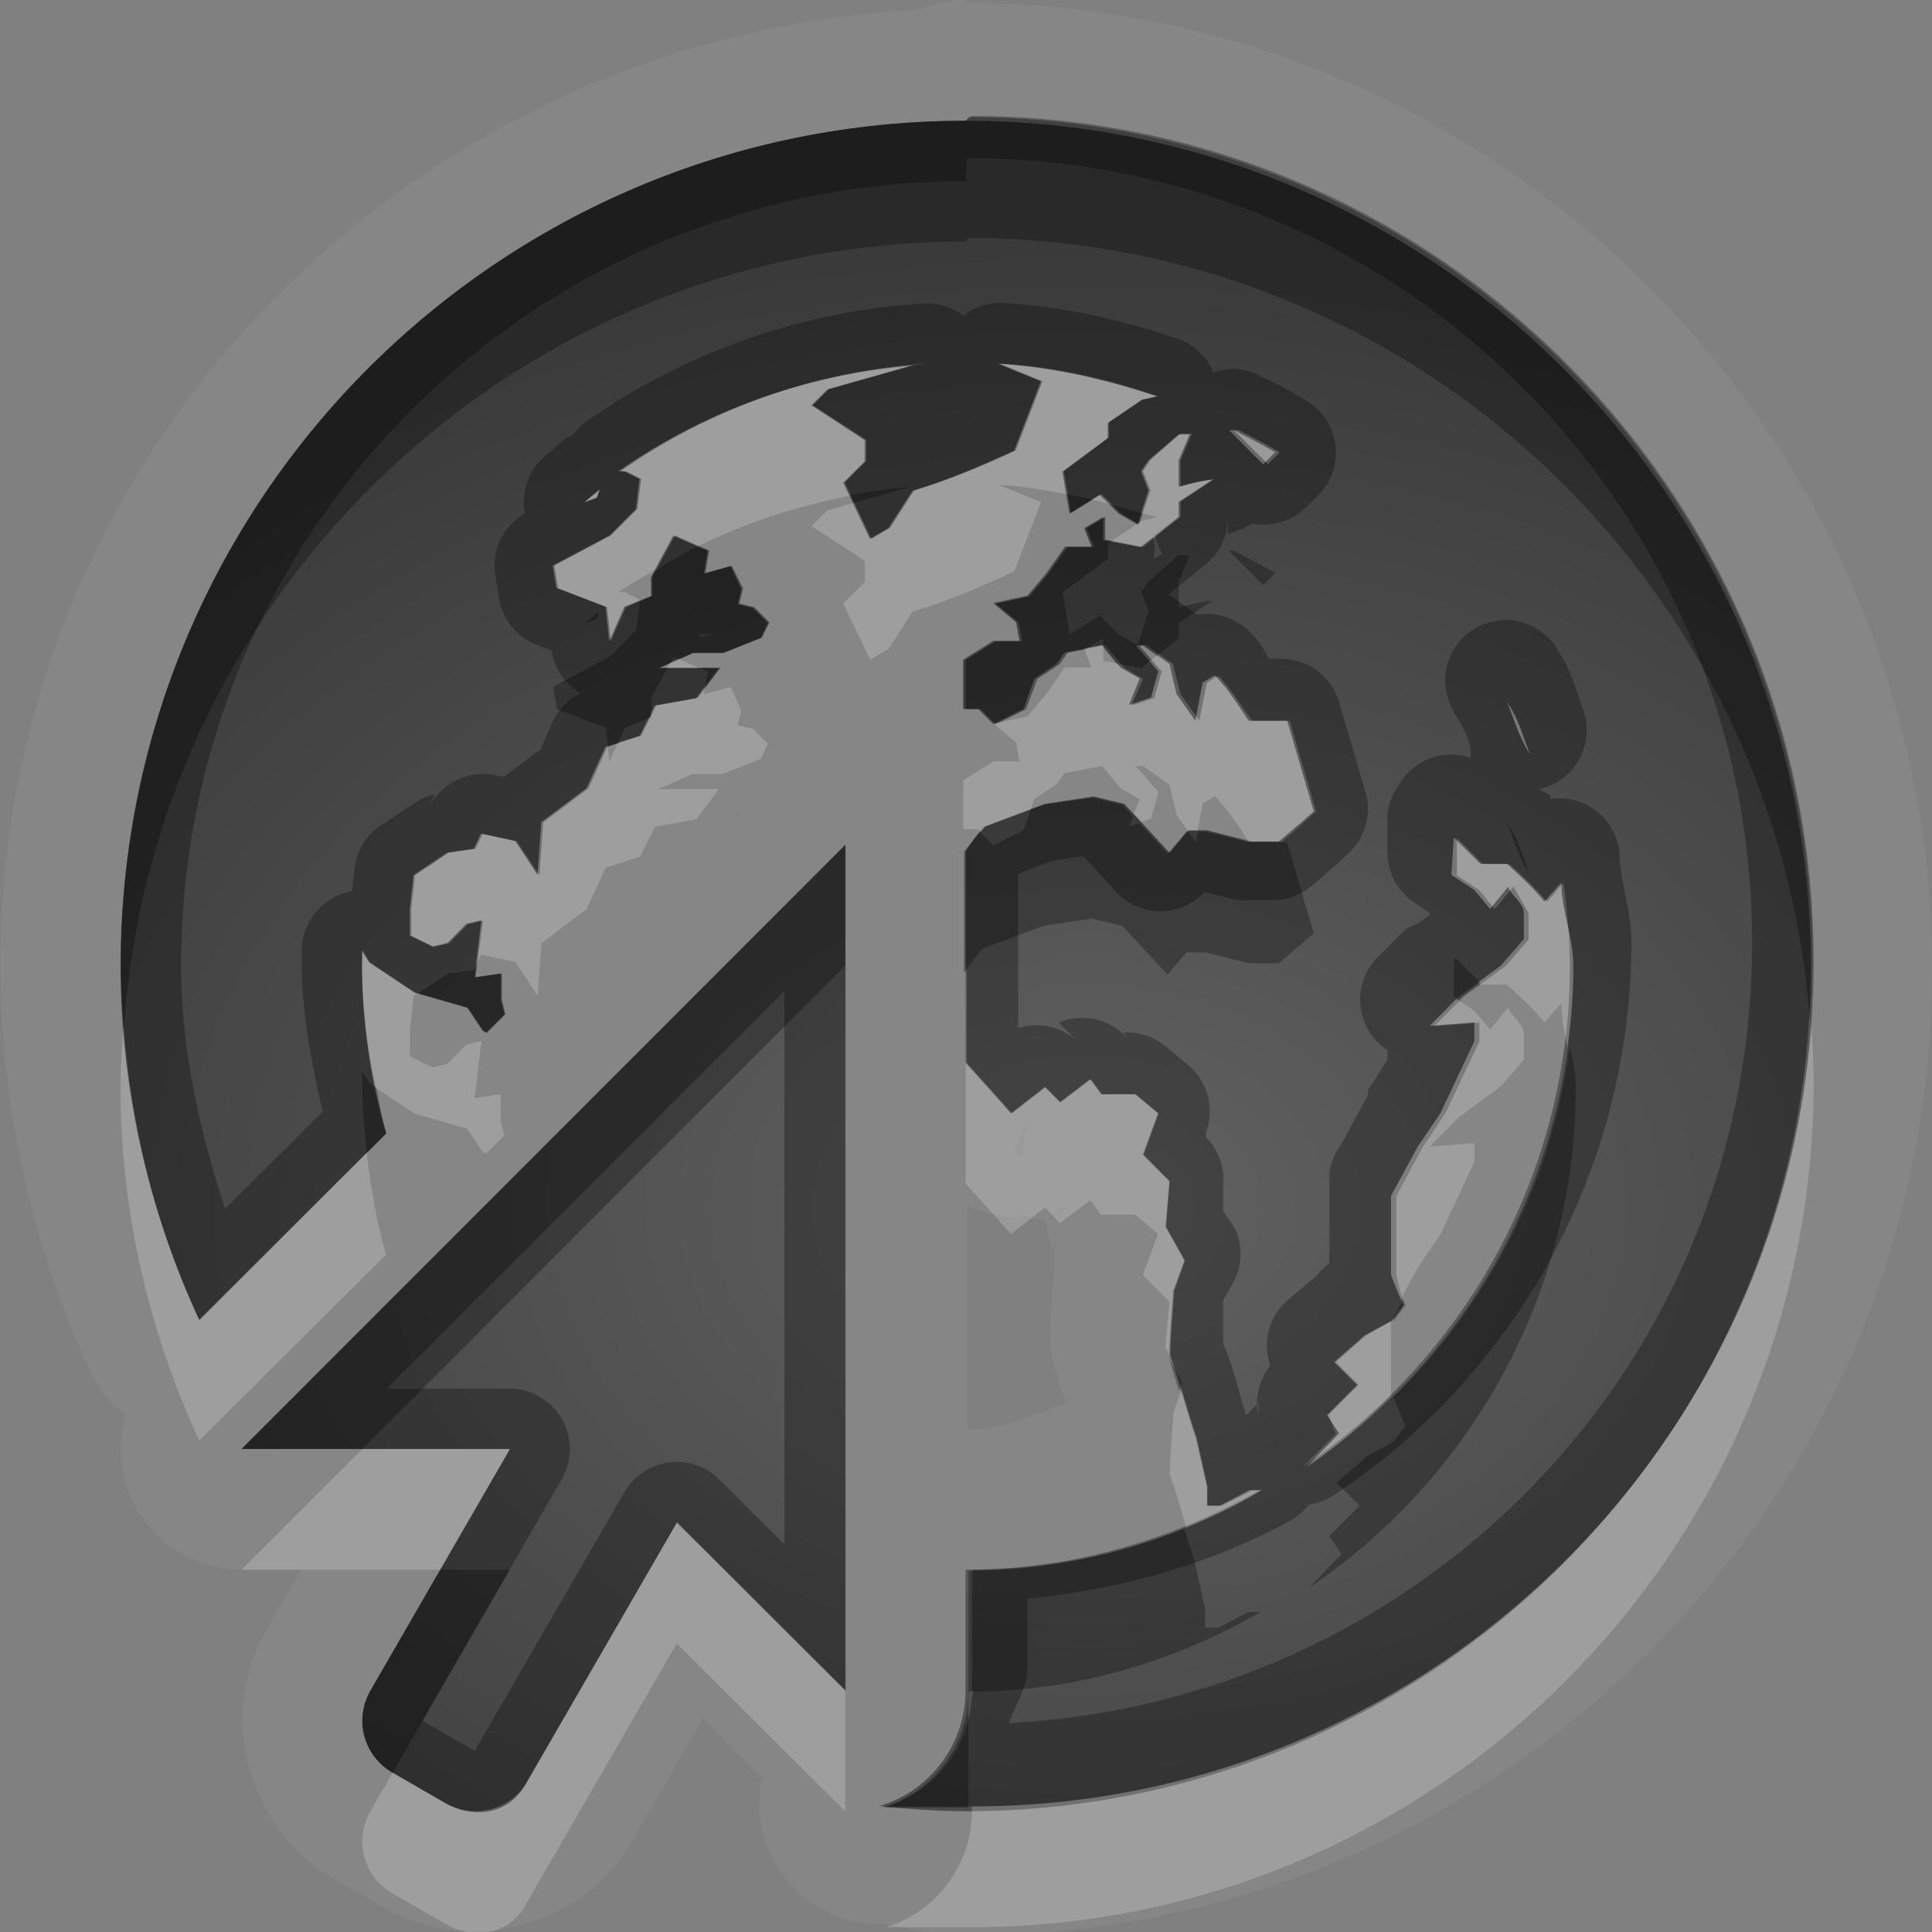 <?xml version="1.0" encoding="UTF-8"?>
<svg id="svg36" width="16" height="16" version="1.1" xmlns="http://www.w3.org/2000/svg" xmlns:cc="http://creativecommons.org/ns#" xmlns:dc="http://purl.org/dc/elements/1.1/" xmlns:rdf="http://www.w3.org/1999/02/22-rdf-syntax-ns#">
 <rect width="100%" height="100%" fill="#808080" stroke="none"/>
 <defs id="defs7">
  <radialGradient id="gr0" cx="9" cy="10" r="11" gradientTransform="matrix(1 0 0 .727 0 2.727)" gradientUnits="userSpaceOnUse">
   <stop id="stop2" stop-opacity=".235" offset="0"/>
   <stop id="stop4" stop-opacity=".549" offset="1"/>
  </radialGradient>
 </defs>
 <path id="path9" d="m8 0a1 1 0 0 0-0.389 0.078 1 1 0 0 0 0 0.002c-4.215 0.216-7.609 3.652-7.609 7.92 0.003 1.158 0.258 2.31 0.746 3.36a1 1 0 0 0 0.293 0.36 1 1 0 0 0 0.961 1.28h0.492l-0.289 0.5c-0.404 0.7-0.157 1.64 0.547 2.05l0.434 0.25c0.702 0.4 1.64 0.16 2.048-0.55l0.588-1.02 0.473 0.48a1 1 0 0 0 0.019 0 1 1 0 0 0 0.864 1.22c0.27 0 0.539 0.1 0.81 0.1a1 1 0 0 0 0.01 0c4.412 0 8.002-3.59 8.002-8.003 0-4.406-3.59-8-8.002-8l2e-3 -0.027zm0.059 0.961c3.831 0 6.961 3.136 6.961 7.002 0 3.867-3.13 6.997-6.961 6.997h-0.711c0.422-0.13 0.711-0.52 0.711-0.96v-1c0.888 0 1.708-0.25 2.391-0.66h-0.1l-0.25 0.13h-0.1v-0.16l-0.088-0.4c-0.08-0.24-0.129-0.46-0.219-0.69 0-0.17 0.022-0.36 0.032-0.53l0.089-0.25-0.156-0.28 0.03-0.377-0.217-0.221 0.125-0.341-0.19-0.159h-0.279l-0.092-0.124-0.25 0.191-0.125-0.125-0.279 0.217c-0.125-0.142-0.25-0.279-0.375-0.418v-1.754c0.046-0.061 0.084-0.123 0.154-0.203l0.5-0.188 0.406-0.058 0.25 0.058 0.375 0.404 0.159-0.183h0.148l0.332 0.088 0.01 2e-3h0.25c0.1-0.086 0.19-0.16 0.29-0.25l-0.22-0.75h-0.32c-0.08-0.12-0.17-0.269-0.28-0.375l-0.101 0.058-0.061 0.317-0.156-0.221-0.058-0.25-0.219-0.154h-0.061l0.188 0.215-0.061 0.218-0.183 0.061 0.09-0.219-0.159-0.09-0.154-0.187-0.313 0.06-0.06 0.09-0.188 0.125-0.089 0.25-0.25 0.125-0.125-0.125h-0.125v-0.406l0.25-0.156h0.216l-0.029-0.157-0.187-0.156 0.281-0.06 0.156-0.186 0.156-0.221h0.219l-0.06-0.154 0.158-0.09v0.192l0.31 0.058 0.315-0.25v-0.125l0.27-0.179v-2e-3c-0.092 0.01-0.172 0.027-0.27 0.056v-0.219l0.09-0.214h-0.09l-0.25 0.214-0.061 0.09 0.061 0.159-0.09 0.283-0.156-0.09-0.159-0.156-0.25 0.156-0.058-0.348 0.375-0.277v-0.125l0.279-0.192 0.127-0.029c-0.42-0.142-0.853-0.241-1.314-0.271l0.355 0.146-0.221 0.574c-0.281 0.13-0.544 0.242-0.841 0.332l-0.2 0.309-0.154 0.09-0.221-0.465 0.178-0.178v-0.175l-0.441-0.288 0.131-0.132 0.689-0.196c-0.896 0.078-1.722 0.387-2.42 0.875h0.051l0.125 0.061-0.029 0.25-0.217 0.219-0.473 0.25 0.031 0.185 0.407 0.156 0.031 0.284 0.125-0.284 0.219-0.089v-0.157l0.185-0.343 0.281 0.125-0.029 0.187 0.221-0.059 0.09 0.19-0.03 0.125 0.125 0.029 0.125 0.125-0.06 0.125-0.315 0.125h-0.25l-0.281 0.125h0.5l-0.187 0.25-0.342 0.061-0.125 0.25-0.283 0.09-0.157 0.343-0.375 0.282-0.031 0.437-0.185-0.281-0.284-0.061-0.058 0.125-0.221 0.032-0.279 0.187-0.031 0.281v0.219l0.187 0.09 0.125-0.029 0.156-0.159 0.125-0.029c-0.02 0.152-0.038 0.319-0.058 0.471l0.217-0.03v0.219l0.031 0.119-0.155 0.153-0.029-0.02-0.125-0.187-0.435-0.125-0.375-0.25s-0.041-0.06-0.061-0.1v0.129c1e-3 0.469 0.068 0.936 0.199 1.387l-1.547 1.543c-0.427-0.92-0.652-1.916-0.652-2.93 0-3.866 3.134-7 7-7l0.051-0.029 0.012-0.01zm-3.09 3.096c-0.045 0.036-0.085 0.065-0.125 0.105 0.041-0.02 0.101-0.041 0.101-0.041l0.02-0.059 4e-3 -5e-3zm7.511 1.757c0.06 0.138 0.09 0.277 0.19 0.43-0.06-0.148-0.09-0.289-0.19-0.43zm-6.365 0.905v0.019h-0.041a1 1 0 0 0 0-9e-3 1 1 0 0 0 0.041-0.01zm5.925 0.217-0.02 0.31 0.19 0.125 0.13 0.156 0.15-0.183c0.03 0.078 0.13 0.137 0.13 0.217v0.216l-0.19 0.219-0.34 0.25-0.25 0.25c0.11-0.01 0.25-0.019 0.37-0.029v0.156l-0.28 0.594-0.19 0.281-0.22 0.406v0.656l0.1 0.25-0.1 0.13-0.22 0.12-0.25 0.22 0.19 0.19-0.25 0.25 0.1 0.15-0.27 0.28c1.33-0.9 2.21-2.423 2.21-4.152 0-0.234-0.1-0.464-0.1-0.689l-0.14 0.158c-0.09-0.113-0.2-0.213-0.31-0.313h-0.22l-0.22-0.218zm-5.04 0.06v7.004l-1.395-1.39-1.238 2.14c-0.138 0.28-0.443 0.32-0.683 0.18l-0.434-0.25c-0.242-0.14-0.321-0.44-0.182-0.68l1.155-2h-2.223l5-5.004zm1.529 2.219a1 1 0 0 0-0.06 0.351h-0.02l-0.041-0.031 0.121-0.32zm-0.515 0.769a1 1 0 0 0 0.457 0.096l-0.075-0.04a1 1 0 0 0 0.239 0.06 1 1 0 0 0 0.019 0 1 1 0 0 0 4e-3 0 1 1 0 0 0 0.061 0.25l0.06-0.17a1 1 0 0 0-0.05 0.19 1 1 0 0 0 0 0.1c0 0.13-0.03 0.33-0.03 0.59a1 1 0 0 0 0.061 0.34c0.02 0.1 0.048 0.15 0.068 0.22-0.275 0.1-0.52 0.22-0.814 0.22v-1.856zm0.781 0.016a1 1 0 0 0 0.039 0l-0.125 0.1h-0.033a1 1 0 0 0 0.119-0.1z" fill="#fff" opacity=".05"/>
 <path id="base" d="m8 1c-3.866 0-7 3.134-7 7 0.003 1.014 0.225 2.014 0.652 2.934l1.547-1.547c-0.131-0.451-0.198-0.917-0.199-1.387 0-0.043 0.005-0.086 0.006-0.129 0.02 0.037 0.057 0.098 0.057 0.098l0.375 0.25 0.438 0.125 0.125 0.188 0.033 0.021 0.152-0.152-0.029-0.119v-0.219l-0.219 0.031c0.02-0.152 0.042-0.317 0.062-0.469l-0.125 0.031-0.156 0.156-0.125 0.031-0.188-0.094v-0.219l0.031-0.281 0.281-0.188 0.219-0.031 0.062-0.125 0.281 0.062 0.188 0.281 0.031-0.438 0.375-0.281 0.156-0.344 0.281-0.094 0.125-0.25 0.344-0.062 0.188-0.25h-0.5l0.281-0.125h0.25l0.312-0.125 0.062-0.125-0.125-0.125-0.125-0.031 0.031-0.125-0.094-0.188-0.219 0.062 0.031-0.188-0.281-0.125-0.188 0.344v0.156l-0.219 0.094-0.125 0.281-0.031-0.281-0.406-0.156-0.031-0.188 0.469-0.25 0.219-0.219 0.031-0.25-0.125-0.062h-0.047c0.726-0.508 1.589-0.829 2.527-0.891l-0.094 0.012-0.707 0.199-0.133 0.133 0.443 0.287v0.176l-0.178 0.178 0.221 0.465 0.154-0.09 0.199-0.309c0.296-0.091 0.561-0.202 0.842-0.332l0.221-0.574-0.357-0.146c0.461 0.026 0.897 0.129 1.316 0.271l-0.127 0.027-0.281 0.188v0.125l-0.375 0.281 0.062 0.344 0.25-0.156 0.156 0.156 0.156 0.094 0.094-0.281-0.062-0.156 0.062-0.094 0.25-0.219h0.094l-0.094 0.219v0.219c0.095-0.026 0.184-0.051 0.281-0.062l-0.281 0.188v0.125l-0.312 0.25-0.312-0.062v-0.188l-0.156 0.094 0.062 0.156h-0.219l-0.156 0.219-0.156 0.188-0.281 0.062 0.188 0.156 0.031 0.156h-0.219l-0.25 0.156v0.406h0.125l0.125 0.125 0.25-0.125 0.094-0.25 0.188-0.125 0.062-0.094 0.312-0.062 0.156 0.188 0.156 0.094-0.094 0.219 0.188-0.062 0.062-0.219-0.188-0.219h0.062l0.219 0.156 0.062 0.25 0.156 0.219 0.062-0.312 0.094-0.062c0.102 0.106 0.194 0.255 0.281 0.375h0.312l0.219 0.75c-0.096 0.088-0.183 0.164-0.281 0.25h-0.25l-0.375-0.094h-0.156l-0.156 0.188-0.375-0.406-0.25-0.062-0.406 0.062-0.5 0.188c-0.071 0.08-0.11 0.14-0.156 0.201v1.754c0.125 0.14 0.25 0.279 0.375 0.42l0.281-0.219 0.125 0.125 0.25-0.188 0.094 0.125h0.281l0.188 0.156-0.125 0.344 0.219 0.219-0.031 0.375 0.156 0.281-0.094 0.25c-0.01 0.172-0.031 0.358-0.031 0.531 0.085 0.234 0.138 0.452 0.219 0.688l0.094 0.406v0.156h0.125l0.25-0.125h0.057c-0.723 0.406-1.544 0.656-2.432 0.656v1c-1.558e-4 0.441-0.289 0.83-0.711 0.957 0.236 0.026 0.473 0.041 0.711 0.043 3.866 0 7-3.134 7-7s-3.134-7-7-7zm2.219 2.562h0.039c0.115 0.059 0.23 0.116 0.34 0.184l-0.098 0.098-0.281-0.281zm-5.248 0.484-0.033 0.078s-0.055 0.019-0.102 0.035c0.045-0.037 0.088-0.077 0.135-0.113zm7.506 1.768c0.069 0.141 0.134 0.282 0.189 0.43-0.06-0.153-0.125-0.292-0.189-0.43zm-0.414 1.123 0.219 0.219h0.219c0.109 0.099 0.217 0.2 0.312 0.312l0.135-0.158c0.031 0.226 0.053 0.455 0.053 0.689 0 1.729-0.879 3.252-2.213 4.15l0.275-0.275-0.062-0.156 0.25-0.25-0.188-0.188 0.25-0.219 0.219-0.125 0.094-0.125-0.062-0.25v-0.656l0.219-0.406 0.188-0.281 0.281-0.594v-0.156c-0.117 0.014-0.26 0.022-0.375 0.031l0.25-0.25 0.344-0.25 0.188-0.219v-0.219c-0.041-0.078-0.083-0.141-0.125-0.219l-0.156 0.188-0.125-0.156-0.188-0.125v-0.312zm-5.062 0.062-5 5h2.223l-1.154 2c-0.139 0.24-0.058 0.543 0.182 0.682l0.434 0.25c0.24 0.139 0.545 0.058 0.684-0.182l1.238-2.144 1.395 1.395v-7z" fill="url(#gr0)"/>
 <path id="path17" d="m8.049 0.961-0.02 0.01-0.031 0.029c-3.866 0-7 3.134-7 7 0 1.014 0.225 2.01 0.652 2.93l1.547-1.543c-0.131-0.451-0.198-0.918-0.199-1.387v-0.129c0.02 0.04 0.061 0.1 0.061 0.1l0.375 0.25 0.435 0.125 0.125 0.187 0.029 0.02 0.155-0.153-0.032-0.119v-0.219l-0.216 0.03c0.02-0.152 0.038-0.319 0.058-0.471l-0.125 0.029-0.156 0.159-0.125 0.029-0.187-0.09v-0.219l0.031-0.281 0.279-0.187 0.221-0.032 0.058-0.125 0.284 0.061 0.185 0.281 0.031-0.437 0.375-0.282 0.157-0.343 0.283-0.09 0.125-0.25 0.342-0.061 0.187-0.25h-0.5l0.281-0.125h0.25l0.315-0.125 0.06-0.125-0.125-0.125-0.125-0.029 0.03-0.125-0.09-0.19-0.221 0.059 0.029-0.187-0.281-0.125-0.185 0.343v0.157l-0.219 0.089-0.125 0.284-0.031-0.284-0.407-0.156-0.031-0.185 0.473-0.25 0.217-0.219 0.029-0.25-0.125-0.061h-0.051c0.698-0.488 1.526-0.797 2.422-0.875l-0.691 0.196-0.131 0.132 0.441 0.288v0.175l-0.178 0.178 0.221 0.465 0.154-0.09 0.2-0.309c0.297-0.09 0.56-0.202 0.841-0.332l0.221-0.574-0.355-0.146c0.461 0.03 0.894 0.129 1.314 0.271l-0.127 0.029-0.279 0.192v0.125l-0.375 0.277 0.058 0.348 0.25-0.156 0.159 0.156 0.156 0.09 0.09-0.283-0.061-0.159 0.061-0.09 0.25-0.214h0.09l-0.09 0.214v0.219c0.1-0.03 0.181-0.048 0.278-0.058l-0.278 0.183v0.125l-0.2 0.158 0.061 0.149-0.068 0.039a0.5 0.5 0 0 0-2e-3 -0.18l-0.106 0.084-0.31-0.058v-0.192l-0.158 0.09 0.06 0.154h-0.219l-0.156 0.221-0.156 0.186-0.281 0.06 0.187 0.156 0.029 0.157h-0.216l-0.25 0.156v0.406h0.125l0.125 0.125 0.25-0.125 0.089-0.25 0.188-0.125 0.06-0.09 0.313-0.06 0.154 0.187 0.158 0.09-0.089 0.219 0.183-0.061 0.061-0.218-0.188-0.215h0.061l0.219 0.154 0.058 0.25 0.156 0.221 0.061-0.317 0.099-0.058c0.11 0.106 0.2 0.255 0.28 0.375h0.32l0.22 0.75c-0.1 0.09-0.19 0.164-0.29 0.25h-0.25l-0.342-0.09h-0.152l-0.158 0.183-0.376-0.404-0.25-0.058-0.408 0.058-0.5 0.188c-0.07 0.08-0.11 0.142-0.156 0.203v1.754c0.125 0.139 0.25 0.276 0.375 0.418l0.281-0.217 0.125 0.125 0.25-0.191 0.09 0.124h0.283l0.188 0.159-0.125 0.341 0.219 0.221-0.032 0.377 0.157 0.28-0.09 0.25c-0.01 0.17-0.03 0.36-0.03 0.53 0.09 0.23 0.137 0.45 0.217 0.69l0.09 0.4v0.16h0.104l0.25-0.13h0.1c-0.693 0.41-1.513 0.66-2.401 0.66v1c0 0.44-0.289 0.83-0.711 0.96h0.711c3.841 0 6.971-3.13 6.971-6.997 0-3.866-3.13-7.002-6.971-7.002zm-0.041 0.348c3.602 0 6.502 2.904 6.502 6.5 0 3.481-2.72 6.281-6.156 6.461 0.054-0.15 0.154-0.29 0.154-0.46v-0.57c0.785-0.08 1.532-0.29 2.182-0.65a0.5 0.5 0 0 0 0.15-0.13 0.5 0.5 0 0 0 0.24-0.1c1.46-0.98 2.43-2.663 2.43-4.561 0-0.265-0.1-0.517-0.1-0.758a0.5 0.5 0 0 0-0.57-0.424v-0.029a0.5 0.5 0 0 0-0.1-0.051 0.5 0.5 0 0 0 0.37-0.662c-0.06-0.169-0.1-0.327-0.2-0.475a0.5 0.5 0 0 0-0.9 0.434c0.06 0.135 0.17 0.263 0.17 0.4a0.5 0.5 0 0 0 0 0.041 0.5 0.5 0 0 0-0.59 0.217 0.5 0.5 0 0 0-0.1 0.258v0.312a0.5 0.5 0 0 0 0.23 0.417l0.12 0.08v0.019l-0.1 0.07a0.5 0.5 0 0 0-0.1 0.049l-0.25 0.25a0.5 0.5 0 0 0 0.1 0.75v0.08l-0.16 0.25a0.5 0.5 0 0 0 0 0.039l-0.22 0.407a0.5 0.5 0 0 0-0.1 0.236v0.651a0.5 0.5 0 0 0 0 0.1 0.5 0.5 0 0 0-0.1 0.1l-0.25 0.21a0.5 0.5 0 0 0-0.14 0.54 0.5 0.5 0 0 0-0.11 0.32l0.01-0.01v0.1a0.5 0.5 0 0 1-0.01-0.09l-0.09 0.09c-0.06-0.17-0.09-0.37-0.19-0.59v-0.36l0.1-0.18a0.5 0.5 0 0 0 0-0.41l-0.1-0.15v-0.225a0.5 0.5 0 0 0-0.142-0.387v-0.041a0.5 0.5 0 0 0-0.146-0.555l-0.188-0.156a0.5 0.5 0 0 0-0.32-0.115h-0.029l0.049 0.068a0.5 0.5 0 0 0-0.586-0.15l0.148 0.148a0.5 0.5 0 0 0-0.219-0.113 0.5 0.5 0 0 0-0.265 0.01v-1.278l0.283-0.107 0.256-0.039 0.273 0.297a0.5 0.5 0 0 0 0.731 0l0.195 0.049a0.5 0.5 0 0 0 0.13 0.019h0.24a0.5 0.5 0 0 0 0.33-0.123c0.1-0.086 0.19-0.168 0.29-0.258a0.5 0.5 0 0 0 0.15-0.51l-0.22-0.75a0.5 0.5 0 0 0-0.48-0.359h-0.1c-0.05-0.076-0.06-0.131-0.16-0.221a0.5 0.5 0 0 0-0.436-0.144l-0.219-0.156a0.5 0.5 0 0 0-0.019-0.01l0.308-0.25a0.5 0.5 0 0 0 0.186-0.379v0.131l0.1-0.041a0.5 0.5 0 0 0 0.1-0.049 0.5 0.5 0 0 0 0.45-0.139l0.1-0.099a0.5 0.5 0 0 0-0.1-0.78c-0.13-0.082-0.26-0.143-0.38-0.203a0.5 0.5 0 0 0-0.22-0.06 0.5 0.5 0 0 0-0.17 0.031 0.5 0.5 0 0 0-0.29-0.279c-0.449-0.151-0.931-0.267-1.449-0.297a0.5 0.5 0 0 0-0.334 0.105 0.5 0.5 0 0 0-0.338-0.101c-1.031 0.067-1.985 0.418-2.782 0.976a0.5 0.5 0 0 0-0.109 0.108 0.5 0.5 0 0 0-0.08 0.048c-0.068 0.055-0.118 0.105-0.148 0.125a0.5 0.5 0 0 0-0.172 0.481 0.5 0.5 0 0 0-0.246 0.516l0.031 0.185a0.5 0.5 0 0 0 0.312 0.387l0.123 0.049a0.5 0.5 0 0 0 0.241 0.351 0.5 0.5 0 0 0-0.233 0.24l-0.101 0.227-0.276 0.205a0.5 0.5 0 0 0-0.019 0.02l-0.071-0.01a0.5 0.5 0 0 0-0.478 0.152 0.5 0.5 0 0 0-0.08 0.112l0.049-0.108a0.5 0.5 0 0 0-0.164 0.07l-0.282 0.188a0.5 0.5 0 0 0-0.218 0.361l-0.02 0.184a0.5 0.5 0 0 0-0.416 0.478v0.143c1e-3 0.408 0.082 0.808 0.172 1.205l-0.807 0.803c-0.215-0.648-0.365-1.321-0.365-2.01 0-3.596 2.904-6.5 6.5-6.5l8e-3 -0.191zm0.031 2.146h0.012a0.5 0.5 0 0 0 0.039 0.02l-0.051-0.02zm2.181 0.107c0.11 0.061 0.23 0.117 0.34 0.184l-0.1 0.1-0.28-0.282 0.04-2e-3zm-5.251 0.495-4e-3 5e-3 -0.02 0.059s-0.06 0.021-0.101 0.041c0.04-0.04 0.08-0.069 0.125-0.105zm1.008 1.173-0.18 0.049-0.012-0.019a0.5 0.5 0 0 0 0.012-0.01 0.5 0.5 0 0 0 0.18-0.02zm6.503 0.584c0.1 0.141 0.13 0.282 0.19 0.43-0.1-0.153-0.13-0.292-0.19-0.43zm-0.44 1.122 0.22 0.218h0.22c0.11 0.1 0.22 0.2 0.31 0.313l0.14-0.158c0 0.225 0.1 0.455 0.1 0.689 0 1.729-0.88 3.252-2.21 4.152l0.27-0.28-0.1-0.15 0.25-0.25-0.19-0.19 0.25-0.22 0.22-0.12 0.1-0.13-0.1-0.25v-0.656l0.22-0.406 0.19-0.281 0.28-0.594v-0.156c-0.12 0.01-0.26 0.019-0.37 0.029l0.25-0.25 0.34-0.25 0.19-0.219v-0.216c0-0.08-0.1-0.139-0.13-0.217l-0.15 0.183-0.13-0.156-0.19-0.125 0.02-0.31zm-5.04 0.06-5 5.004h2.223l-1.155 2c-0.139 0.24-0.06 0.54 0.182 0.68l0.434 0.25c0.24 0.14 0.545 0.1 0.683-0.18l1.238-2.14 1.395 1.39v-7.004zm-0.504 1.211v4.583l-0.541-0.54a0.5 0.5 0 0 0-0.785 0.11l-1.238 2.14-0.434-0.25 1.154-2a0.5 0.5 0 0 0-0.431-0.75h-1.018l3.293-3.293z" opacity=".3"/>
 <path id="path24" d="m8.264 3.012 0.355 0.146-0.221 0.574c-0.281 0.13-0.544 0.242-0.841 0.332l-0.2 0.309-0.154 0.09-0.141-0.297-0.21 0.061-0.131 0.13 0.441 0.288v0.175l-0.178 0.178 0.221 0.467 0.154-0.092 0.2-0.309c0.297-0.09 0.56-0.202 0.841-0.332l0.221-0.574-0.355-0.144c0.193 0.012 0.377 0.043 0.562 0.078l-0.031-0.186 0.375-0.277v-0.125l0.279-0.192 0.127-0.029c-0.42-0.142-0.853-0.241-1.314-0.271zm-0.725 0.017c-0.896 0.078-1.722 0.387-2.42 0.875h0.051l0.125 0.061-0.029 0.25-0.217 0.219-0.473 0.25 0.031 0.185 0.407 0.156 0.031 0.284 0.125-0.284 0.125-0.05 2e-3 -0.01-0.125-0.061h-0.051c0.095-0.066 0.198-0.12 0.297-0.179l0.156-0.289 0.203 0.089c0.393-0.192 0.815-0.333 1.258-0.418l-0.053-0.109 0.178-0.178v-0.175l-0.441-0.288 0.131-0.132 0.689-0.196zm2.681 0.533-0.04 2e-3 0.28 0.282 0.1-0.1c-0.11-0.067-0.23-0.123-0.34-0.184zm-0.46 0.036-0.25 0.214-0.061 0.09 0.061 0.159-0.059 0.187c0.043 0.013 0.087 0.021 0.129 0.035l-0.127 0.031-0.031 0.022-2e-3 8e-3 -6e-3 -4e-3 -0.213 0.144 0.244 0.047 0.315-0.25v-0.125l0.28-0.183c-0.099 0.01-0.18 0.028-0.28 0.058v-0.219l0.09-0.214h-0.09zm-4.791 0.459c-0.045 0.036-0.085 0.065-0.125 0.105 0.041-0.02 0.101-0.041 0.101-0.041l0.02-0.059 4e-3 -5e-3zm4.136 0.041-0.062 0.039c0.047 0.011 0.094 0.024 0.141 0.037l-0.079-0.076zm0.02 1.244-0.139 0.027-7e-3 4e-3 0.06 0.154h-0.219l-0.156 0.221-0.156 0.186-0.281 0.058 0.187 0.156 0.029 0.157h-0.216l-0.25 0.158v0.404h0.125l0.023 0.024c0.013-0.017 0.02-0.027 0.035-0.045l0.375-0.141 0.031-0.088 0.188-0.125 0.06-0.09 0.313-0.058 0.154 0.185 0.158 0.09-0.048 0.119 0.062 0.069 0.08-0.028 0.061-0.218-0.188-0.217h0.061l0.219 0.156 0.058 0.25 0.098 0.137 8e-3 -8e-3h0.068l0.043-0.225 0.099-0.06c0.11 0.106 0.2 0.255 0.28 0.375h0.25c0.1-0.086 0.19-0.16 0.29-0.25l-0.22-0.75h-0.32c-0.08-0.12-0.17-0.269-0.28-0.375l-0.101 0.058-0.061 0.317-0.156-0.221-0.058-0.25-0.102-0.072-0.062 0.051 0.072 0.082-0.061 0.218-0.183 0.061 0.09-0.219-0.159-0.09-0.027-0.035-0.115-0.021v-0.118l-0.012-0.013zm-3.504 0.115-0.074 0.033-0.022 0.043h0.266l-0.17-0.076zm0.217 0.227-0.074 0.099-0.342 0.061-0.031 0.062v0.032l-0.02 7e-3 -0.074 0.149-0.18 0.056-0.07 0.159-0.014-0.131-0.019 6e-3 -0.157 0.343-0.375 0.282-0.031 0.437-0.185-0.281-0.284-0.061-0.058 0.125-0.221 0.032-0.279 0.187-0.031 0.281v0.219l0.187 0.09 0.125-0.029 0.156-0.159 0.125-0.029c-0.016 0.124-0.03 0.256-0.047 0.383l0.045-0.098 0.284 0.061 0.185 0.279 0.031-0.435 0.375-0.284 0.157-0.341 0.283-0.09 0.125-0.25 0.342-0.061 0.187-0.25h-0.5l0.281-0.125h0.25l0.315-0.125 0.06-0.125-0.125-0.125-0.125-0.029 0.03-0.125-0.09-0.192-0.221 0.061 0.01-0.066zm6.642 0.13c0.06 0.138 0.09 0.277 0.19 0.43-0.06-0.148-0.09-0.289-0.19-0.43zm-0.44 1.122-0.02 0.31 0.19 0.125 0.13 0.156 0.15-0.183c0.03 0.078 0.13 0.137 0.13 0.217v0.216l-0.19 0.219-0.19 0.139 0.02 0.019h0.22c0.11 0.1 0.22 0.2 0.31 0.313l0.14-0.158c0 0.119 0.03 0.241 0.05 0.363 0.03-0.22 0.05-0.446 0.05-0.674 0-0.234-0.1-0.464-0.1-0.689l-0.14 0.158c-0.09-0.113-0.2-0.213-0.31-0.313h-0.22l-0.22-0.218zm-9.044 0.935v0.129c1e-3 0.34 0.048 0.677 0.117 1.01l0.321 0.213 0.435 0.125 0.125 0.185 0.029 0.022 0.155-0.155-0.032-0.119v-0.219l-0.216 0.032c0.02-0.152 0.038-0.321 0.058-0.473l-0.125 0.031-0.156 0.157-0.125 0.031-0.187-0.092v-0.219l0.031-0.281 0.031-0.019-0.025-8e-3 -0.375-0.25s-0.041-0.06-0.061-0.1zm5.01 0.168c-2e-3 3e-3 -6e-3 7e-3 -8e-3 0.01v1.754c0.125 0.139 0.25 0.277 0.375 0.417l0.281-0.22 0.125 0.13 0.25-0.191 0.09 0.121h0.283l0.188 0.16-0.125 0.34 0.219 0.22-0.032 0.38 0.051 0.09c-4e-3 -0.01-6e-3 -0.02-0.01-0.03 0-0.17 0.022-0.36 0.032-0.53l0.089-0.25-0.156-0.28 0.03-0.377-0.217-0.221 0.125-0.341-0.19-0.159h-0.279l-0.092-0.124-0.25 0.191-0.125-0.125-0.279 0.217c-0.125-0.142-0.25-0.279-0.375-0.418v-0.764zm4.054 0.234-0.22 0.223c0.11-0.01 0.25-0.019 0.37-0.029v0.156l-0.28 0.594-0.19 0.281-0.22 0.406v0.656l0.08 0.2 0.14-0.26 0.19-0.28 0.28-0.597v-0.156c-0.12 0.01-0.26 0.019-0.37 0.029l0.25-0.25 0.34-0.25 0.19-0.219v-0.216c0-0.08-0.1-0.139-0.13-0.217l-0.15 0.183-0.13-0.156-0.15-0.098zm2.94 0.209c-0.27 3.628-3.28 6.478-6.941 6.478h-0.01v0.04c0 0.44-0.289 0.83-0.711 0.96h0.711c3.841 0 6.971-3.13 6.971-6.997 0-0.163-0.01-0.321-0.02-0.481zm-13.977 0.014c-0.012 0.168-0.025 0.335-0.025 0.506 0 1.008 0.225 2.008 0.652 2.928l1.547-1.54c-0.08-0.28-0.128-0.56-0.16-0.845l-1.389 1.385c-0.357-0.77-0.563-1.593-0.625-2.434zm10.497 2.444-0.22 0.12-0.25 0.22 0.19 0.19-0.25 0.25 0.1 0.15-0.27 0.28c0.25-0.17 0.48-0.37 0.7-0.59v-0.62zm-1.735 0.57-0.066 0.18c-0.01 0.17-0.03 0.36-0.03 0.53 0.056 0.14 0.094 0.29 0.135 0.43 0.216-0.09 0.436-0.19 0.626-0.31h-0.1l-0.25 0.13h-0.1v-0.16l-0.088-0.4c-0.047-0.14-0.087-0.27-0.127-0.4zm-6.785 0.49-1 1h1.645l0.578-1h-1.223zm2.605 0.61-1.238 2.14c-0.138 0.28-0.443 0.32-0.683 0.18l-0.432-0.25-0.184 0.32c-0.139 0.24-0.06 0.54 0.182 0.68l0.434 0.25c0.24 0.14 0.545 0.1 0.683-0.18l1.238-2.14 1.395 1.39v-1l-1.395-1.39zm2.444 1.39v0.06c1e-3 -0.02 0.01-0.04 0.01-0.06h-0.01z" fill="#fff" opacity=".2"/>
 <path id="path31" d="m8.02 0.971-0.02 0.029c-3.866 0-7 3.134-7 7 0 0.164 0.016 0.326 0.027 0.488 0.264-3.626 3.28-6.488 6.973-6.488l0.02-0.029c3.69 0 6.71 2.868 6.97 6.5 0.01-0.166 0.02-0.332 0.02-0.5 0-3.866-3.13-7-6.99-7zm-0.475 3.06c-0.172 0.015-0.342 0.039-0.508 0.071l0.029 0.064 0.479-0.135zm1.287 0.061 0.027 0.162 0.188-0.117c-0.071-0.017-0.143-0.032-0.215-0.045zm0.356 0.084 0.078 0.078 0.152 0.088 6e-3 -6e-3 0.027-0.088c-0.087-0.027-0.175-0.049-0.263-0.072zm-0.051 0.111-0.157 0.092 0.061 0.154h-0.219l-0.156 0.221-0.156 0.185-0.281 0.061 0.187 0.156 0.029 0.156h-0.218l-0.25 0.157v0.406h0.125l0.125 0.125h2e-3l0.248-0.125 0.089-0.25 0.188-0.125 0.06-0.09 0.166-0.031 2e-3 -2e-3 0.155-0.09v0.074l0.111 0.137 0.201 0.037 0.071-0.056-0.112-0.129h0.061l0.111 0.08 0.182-0.145v-0.125l0.278-0.185c-0.095 0.01-0.178 0.028-0.278 0.058v-0.219l0.09-0.216h-0.09l-0.25 0.216-0.061 0.09 0.061 0.157-0.09 0.283-0.156-0.09-0.157-0.156-0.25 0.156-0.058-0.346 0.375-0.279v-0.125l0.023-0.016-0.062-0.011v-0.19zm-3.362 0.24c-0.121 0.06-0.236 0.128-0.351 0.198l-0.031 0.058v0.156l-0.094 0.04-0.029 0.238-0.217 0.219-0.471 0.25 0.031 0.187 0.407 0.156 0.015 0.151 0.084-0.026 0.055-0.125 0.201-0.082 0.018-0.035v-0.129l0.134-0.248h-0.072l0.096-0.043 0.029-0.053 0.045 0.02 0.111-0.049h0.25l0.315-0.125 0.058-0.125-0.125-0.125-0.125-0.029 0.032-0.125-0.09-0.19-0.221 0.061 0.031-0.188-0.086-0.037zm4.445 0.035-0.04 2e-3 0.28 0.282 0.1-0.1c-0.11-0.067-0.23-0.124-0.34-0.184zm-5.255 0.5c-0.043 0.032-0.088 0.069-0.125 0.106 0.042-0.02 0.101-0.041 0.101-0.041l0.024-0.065zm0.83 0.473 0.066 0.029-0.021 0.124 0.115-0.153h-0.16zm3.25 1.072-0.406 0.061-0.102 0.037-0.06 0.17-0.25 0.125-0.114-0.113c-0.051 0.062-0.092 0.118-0.131 0.17v1c0.046-0.061 0.087-0.122 0.157-0.202l0.5-0.187 0.406-0.061 0.25 0.061 0.375 0.404 0.156-0.185h0.156l0.358 0.09h0.25c0.1-0.086 0.19-0.16 0.29-0.25l-0.22-0.75h-0.07-0.25l-0.358-0.09h-0.062l-0.018 0.088-0.062-0.088h-0.014l-0.156 0.185-0.236-0.254-0.084 0.028 0.033-0.082-0.088-0.096-0.25-0.061zm3.435 0.207c0.06 0.138 0.09 0.277 0.19 0.43-0.06-0.148-0.09-0.289-0.19-0.43zm-5.48 0.182-5 5.004h1l4-4.004v-1zm5.04 0.94v0.312l0.04 0.027 0.03-0.027 0.15-0.111-0.2-0.199-0.02-2e-3zm-8.097 0.062-0.015 0.033-0.219 0.031-0.248 0.167 0.41 0.117 0.125 0.187 0.031 0.02 0.153-0.153-0.03-0.119v-0.219l-0.218 0.032c4e-3 -0.031 7e-3 -0.064 0.011-0.096zm9.057 0.676c-0.15 1.129-0.68 2.136-1.46 2.896l0.1 0.24-0.1 0.13-0.22 0.12-0.25 0.22 0.19 0.19-0.25 0.25 0.1 0.15-0.27 0.28c1.33-0.9 2.21-2.42 2.21-4.15 0-0.11-0.02-0.218-0.05-0.326zm-10 0.197v0.129c0 0.183 0.019 0.365 0.039 0.547l0.16-0.16c-0.036-0.125-0.055-0.252-0.082-0.379l-0.056-0.037s-0.041-0.06-0.061-0.1zm8.62 1.889-0.08 0.15v0.03l0.1-0.13-0.02-0.05zm-1.944 0.48c0.036 0.1 0.06 0.19 0.088 0.28l0.027-0.07-0.115-0.21zm0.131 1.42c-0.552 0.22-1.152 0.35-1.787 0.35v1c0.888 0 1.709-0.25 2.42-0.66h-0.1l-0.25 0.13h-0.11v-0.16l-0.089-0.4c-0.031-0.09-0.059-0.18-0.084-0.26zm-1.787 1.35c0 0.44-0.289 0.83-0.711 0.96h0.711v-0.96zm-4.375-1.01-0.577 1c-0.139 0.24-0.059 0.54 0.182 0.68h2e-3l0.971-1.68h-0.578z" opacity=".3"/>
</svg>
